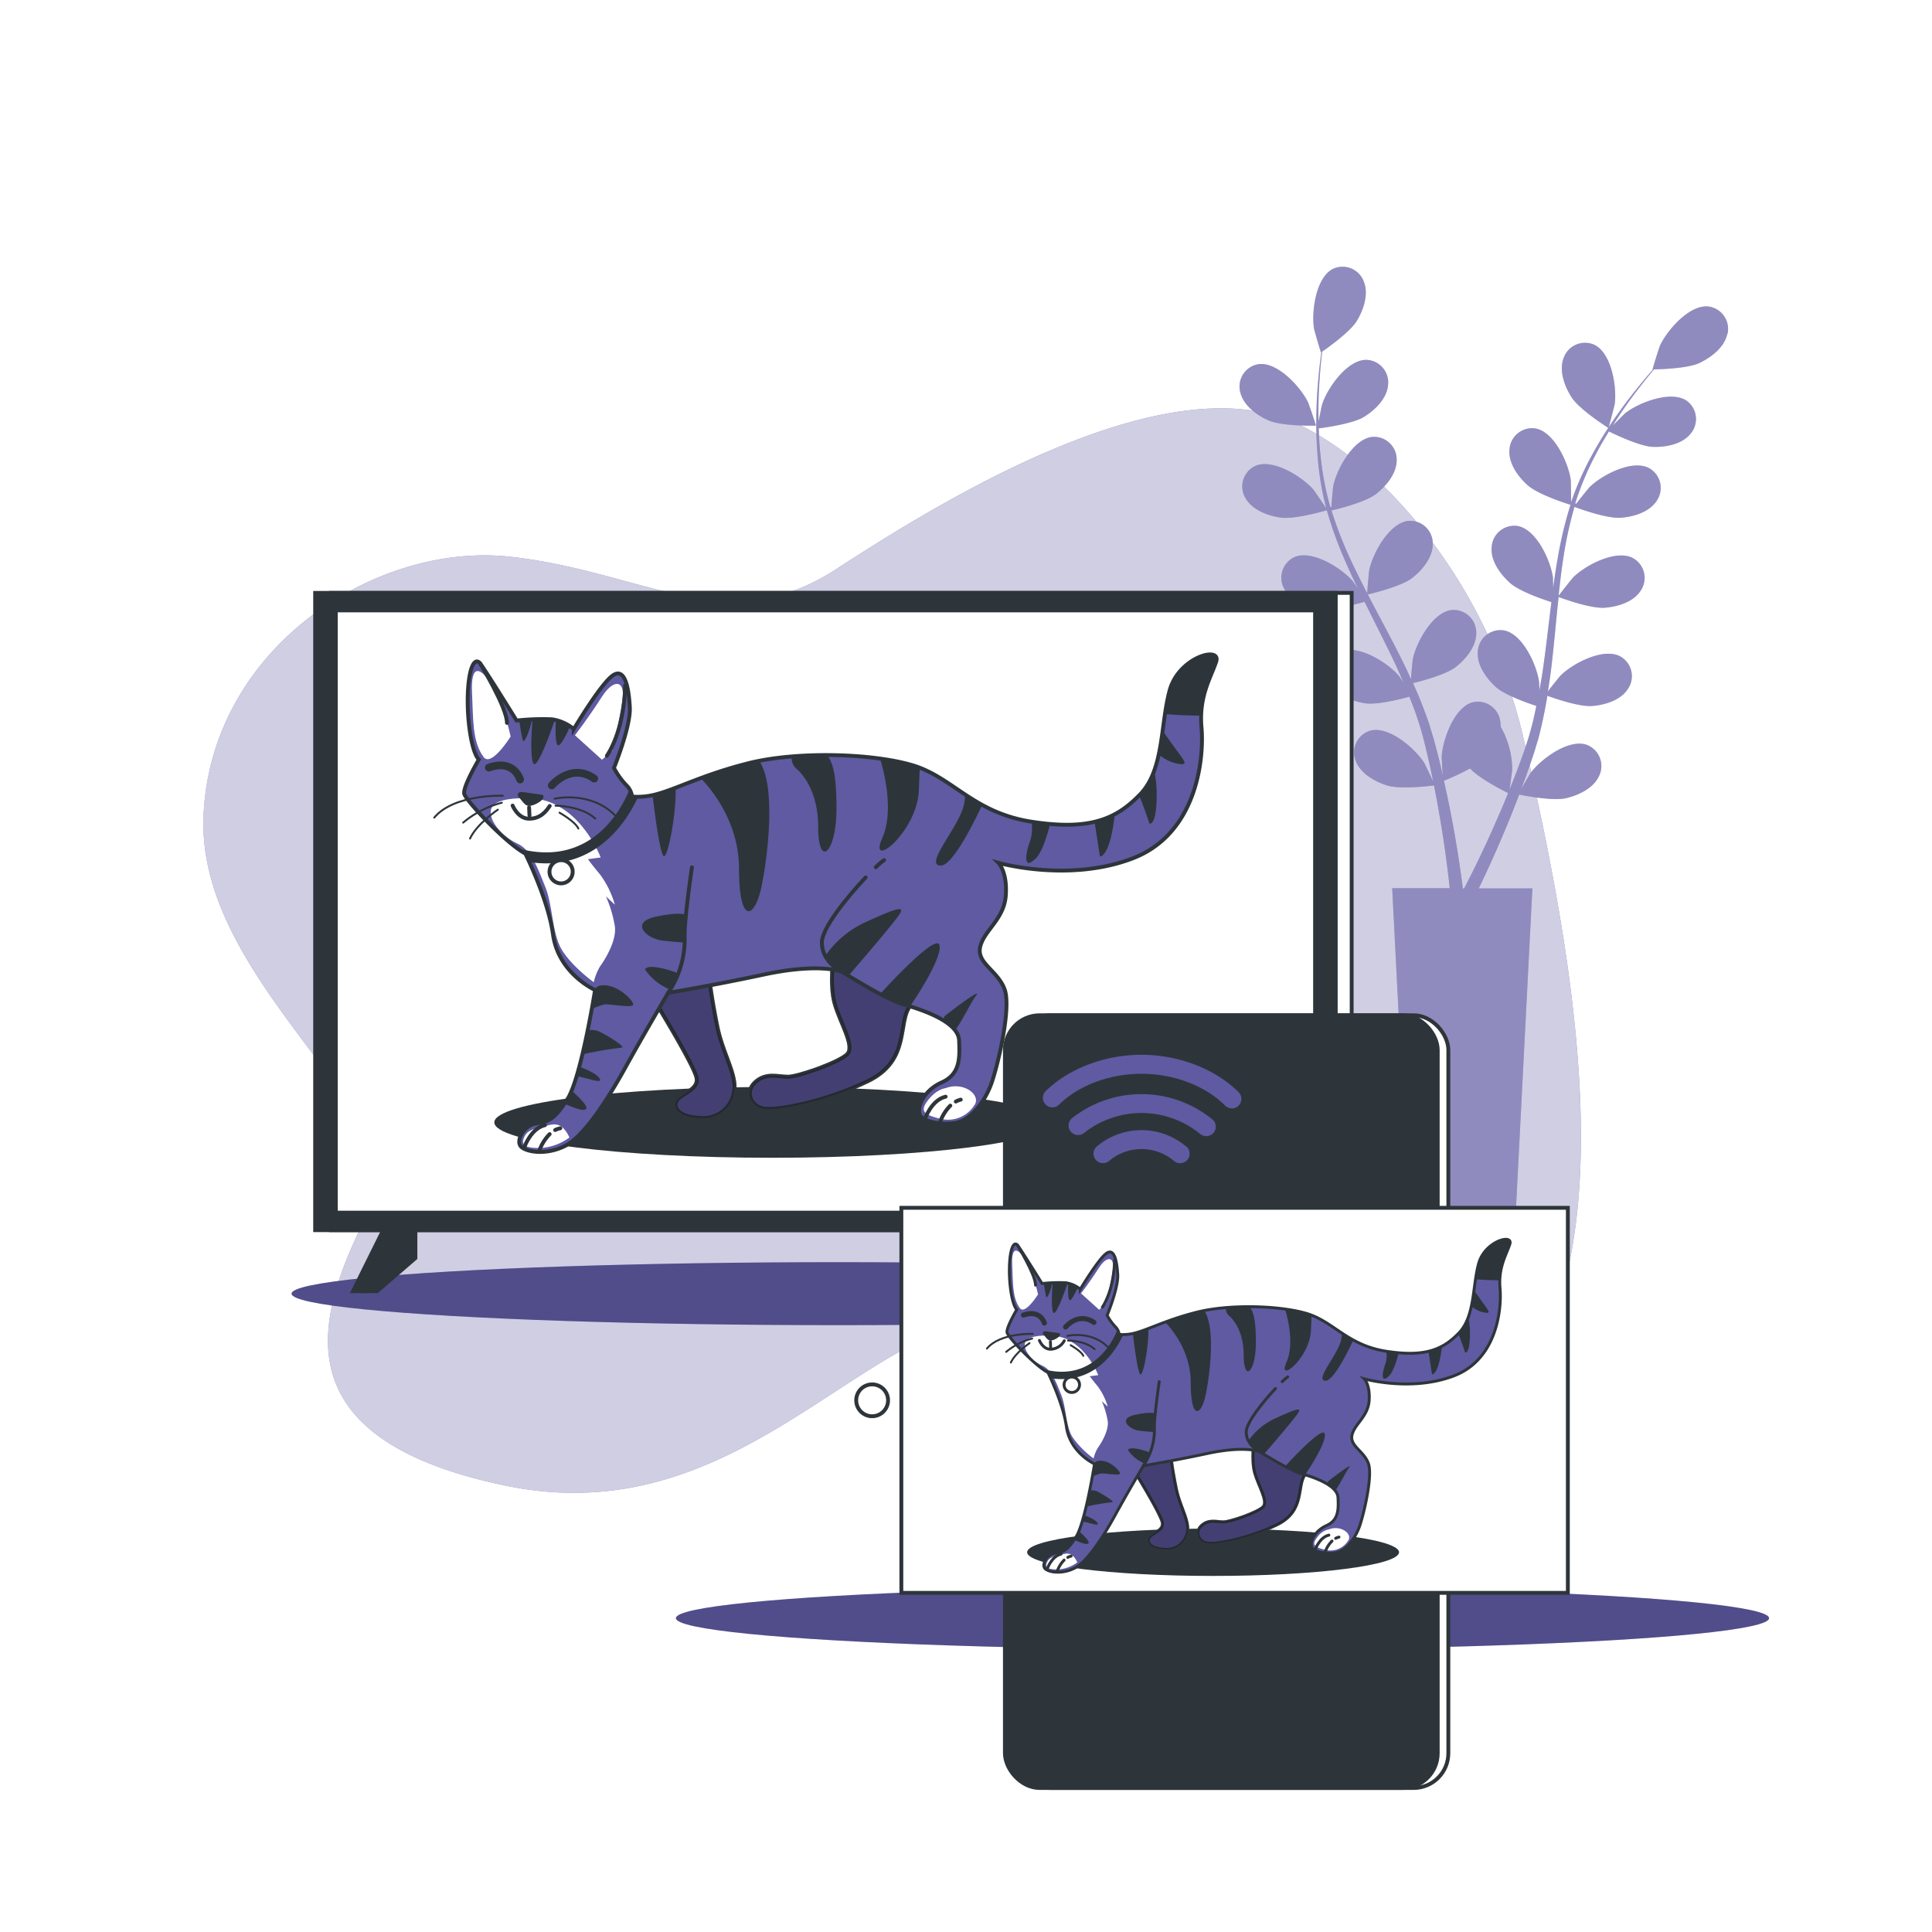 <svg class="animated" id="freepik_stories-sync" xmlns="http://www.w3.org/2000/svg" viewBox="0 0 500 500" version="1.1" xmlns:xlink="http://www.w3.org/1999/xlink" xmlns:svgjs="http://svgjs.com/svgjs"><style>svg#freepik_stories-sync:not(.animated) .animable {opacity: 0;}svg#freepik_stories-sync.animated #freepik--background-simple--inject-96 {animation: 1s 1 forwards cubic-bezier(.36,-0.01,.5,1.38) zoomOut,3s Infinite  linear floating;animation-delay: 0s,1.5s;}svg#freepik_stories-sync.animated #freepik--shadow-1--inject-96 {animation: 1s 1 forwards cubic-bezier(.36,-0.01,.5,1.38) lightSpeedRight;animation-delay: 0s;}svg#freepik_stories-sync.animated #freepik--shadow-2--inject-96 {animation: 1s 1 forwards cubic-bezier(.36,-0.01,.5,1.38) zoomIn;animation-delay: 0s;}svg#freepik_stories-sync.animated #freepik--Plant--inject-96 {animation: 1s 1 forwards cubic-bezier(.36,-0.01,.5,1.38) fadeIn;animation-delay: 0s;}svg#freepik_stories-sync.animated #freepik--device-1--inject-96 {animation: 1s 1 forwards cubic-bezier(.36,-0.01,.5,1.38) lightSpeedLeft,3s Infinite  linear floating;animation-delay: 0s,1s;}svg#freepik_stories-sync.animated #freepik--cat-1--inject-96 {animation: 1s 1 forwards cubic-bezier(.36,-0.01,.5,1.38) lightSpeedRight,3s Infinite  linear floating;animation-delay: 0s,1s;}svg#freepik_stories-sync.animated #freepik--device-2--inject-96 {animation: 1s 1 forwards cubic-bezier(.36,-0.01,.5,1.38) slideUp,6s Infinite  linear floating;animation-delay: 0s,1s;}svg#freepik_stories-sync.animated #freepik--cat-2--inject-96 {animation: 1s 1 forwards cubic-bezier(.36,-0.01,.5,1.38) slideLeft,6s Infinite  linear floating;animation-delay: 0s,1s;}            @keyframes zoomOut {                0% {                    opacity: 0;                    transform: scale(1.5);                }                100% {                    opacity: 1;                    transform: scale(1);                }            }                    @keyframes floating {                0% {                    opacity: 1;                    transform: translateY(0px);                }                50% {                    transform: translateY(-10px);                }                100% {                    opacity: 1;                    transform: translateY(0px);                }            }                    @keyframes lightSpeedRight {              from {                transform: translate3d(50%, 0, 0) skewX(-20deg);                opacity: 0;              }              60% {                transform: skewX(10deg);                opacity: 1;              }              80% {                transform: skewX(-2deg);              }              to {                opacity: 1;                transform: translate3d(0, 0, 0);              }            }                    @keyframes zoomIn {                0% {                    opacity: 0;                    transform: scale(0.5);                }                100% {                    opacity: 1;                    transform: scale(1);                }            }                    @keyframes fadeIn {                0% {                    opacity: 0;                }                100% {                    opacity: 1;                }            }                    @keyframes lightSpeedLeft {              from {                transform: translate3d(-50%, 0, 0) skewX(20deg);                opacity: 0;              }              60% {                transform: skewX(-10deg);                opacity: 1;              }              80% {                transform: skewX(2deg);              }              to {                opacity: 1;                transform: translate3d(0, 0, 0);              }            }                    @keyframes slideUp {                0% {                    opacity: 0;                    transform: translateY(30px);                }                100% {                    opacity: 1;                    transform: inherit;                }            }                    @keyframes slideLeft {                0% {                    opacity: 0;                    transform: translateX(-30px);                }                100% {                    opacity: 1;                    transform: translateX(0);                }            }        </style><g id="freepik--background-simple--inject-96" class="animable" style="transform-origin: 230.886px 246.01px;"><path d="M394.48,191.9a136.57,136.57,0,0,0-29.55-58.77c-7.77-9-17.23-17.47-28.21-23-33.82-17-92.13,18.86-120.46,37.25s-49.58.47-84.36-3.31S54.61,167.66,52.68,211s55.06,77.32,43.47,100.89-29,59.41,34.78,72.61,95.65-49,135.26-43.37,32.4,57.14,103.37,33C427,354.62,409.18,255.48,394.48,191.9Z" style="fill: rgb(95, 90, 162); transform-origin: 230.886px 246.01px;" id="elg0k2lx21ky" class="animable"></path><g id="el75lvgmnq12q"><path d="M394.48,191.9a136.57,136.57,0,0,0-29.55-58.77c-7.77-9-17.23-17.47-28.21-23-33.82-17-92.13,18.86-120.46,37.25s-49.58.47-84.36-3.31S54.61,167.66,52.68,211s55.06,77.32,43.47,100.89-29,59.41,34.78,72.61,95.65-49,135.26-43.37,32.4,57.14,103.37,33C427,354.62,409.18,255.48,394.48,191.9Z" style="fill: rgb(255, 255, 255); opacity: 0.7; transform-origin: 230.886px 246.01px;" class="animable"></path></g></g><g id="freepik--shadow-1--inject-96" class="animable" style="transform-origin: 216.91px 334.8px;"><ellipse cx="216.91" cy="334.8" rx="141.46" ry="8.15" style="fill: rgb(95, 90, 162); transform-origin: 216.91px 334.8px;" id="elqmm4tzvz4nh" class="animable"></ellipse><g id="elv4a5m2ey9f"><ellipse cx="216.91" cy="334.8" rx="141.46" ry="8.15" style="opacity: 0.15; transform-origin: 216.91px 334.8px;" class="animable"></ellipse></g></g><g id="freepik--shadow-2--inject-96" class="animable" style="transform-origin: 316.38px 418.78px;"><ellipse cx="316.38" cy="418.78" rx="141.46" ry="8.15" style="fill: rgb(95, 90, 162); transform-origin: 316.38px 418.78px;" id="elbdfeidk75o" class="animable"></ellipse><g id="el1ffuapgci2f"><ellipse cx="316.38" cy="418.78" rx="141.46" ry="8.15" style="opacity: 0.15; transform-origin: 316.38px 418.78px;" class="animable"></ellipse></g></g><g id="freepik--Plant--inject-96" class="animable" style="transform-origin: 384.007px 202.518px;"><path d="M321,101.59a5.85,5.85,0,0,1,4.7-7.34c4.9-.67,10.93,5.92,12.84,9.91.16.34,2.12,6,2,6s-8.7.19-12.25-1.36C325.34,107.51,321.85,105,321,101.59Zm126-15.12c-.72,3.42-4.14,6-7.12,7.44s-10.07,1.65-11.81,1.68c-.94,1.12-1.94,2.32-3,3.68-1.87,2.4-3.95,5.13-6,8.25-.56.83-1.12,1.74-1.68,2.62,1.25-1.28,3-3,3.18-3.17,3.46-2.75,11.76-6,15.88-3.3a5.85,5.85,0,0,1,1,8.65c-2.21,2.7-6.45,3.45-9.75,3.32s-9.9-3.27-11.31-4c-1.21,2-2.41,4-3.53,6.2a75.61,75.61,0,0,0-5.19,12.41,2,2,0,0,0,.25.13c1-1.32,3.19-4,3.4-4.25,3.13-3.12,11-7.3,15.42-5a5.86,5.86,0,0,1,2,8.49c-1.91,2.93-6,4.14-9.33,4.37-3.8.26-11.65-2.7-11.94-2.81a103.23,103.23,0,0,0-2.86,13.07c-.51,3.27-.89,6.6-1.25,9.94.69-.95,3.56-4.54,3.79-4.77,3.14-3.12,11-7.3,15.42-5a5.85,5.85,0,0,1,2,8.49c-1.91,2.93-6,4.14-9.33,4.37-3.71.26-11.24-2.54-11.87-2.78-.16,1.52-.33,3-.48,4.55-.48,5-.95,10-1.55,14.87-.22,1.7-.49,3.37-.75,5,1.07-1.39,3.07-3.88,3.26-4.07,3.14-3.12,11-7.3,15.42-5a5.85,5.85,0,0,1,2,8.49c-1.91,2.93-6,4.14-9.33,4.37s-9.69-2-11.48-2.64c-.46,2.78-1,5.52-1.62,8.2-.3,1.15-.53,2.34-.88,3.43s-.65,2.19-1,3.28c-.75,2.21-1.43,4.27-2.18,6.31-.37,1-.75,2-1.12,3,.87-1.57,2.3-4,2.45-4.24,2.63-3.56,9.79-8.89,14.48-7.31a5.86,5.86,0,0,1,3.24,8.09c-1.45,3.19-5.35,5-8.57,5.74-3.55.8-11.17-.75-12.1-.94-.92,2.44-1.85,4.81-2.75,7-2.86,7-5.5,12.68-7.4,16.65-.11.22-.21.42-.31.64h13.88l-4.79,93.46A13.35,13.35,0,0,1,378.43,336h0a13.35,13.35,0,0,1-13.34-12.67l-4.79-93.46h14.89c-.07-.65-.14-1.34-.23-2.1-.5-4.32-1.3-10.49-2.6-17.84-.36-2.12-.79-4.37-1.25-6.66-1,.12-8.66,1.09-12.13,0-3.16-1-6.91-3.07-8.11-6.35a5.86,5.86,0,0,1,3.82-7.84c4.8-1.22,11.54,4.63,13.9,8.37.15.24,1.61,3.27,2.32,4.84-.28-1.39-.56-2.77-.88-4.21-.44-2.08-1-4.26-1.49-6.37-.3-1.09-.61-2.19-.92-3.3s-.7-2.16-1.05-3.26c-.54-1.6-1.19-3.22-1.83-4.85-2.08.58-8.24,2.17-11.4,1.71s-7.29-2-9-5.05a5.85,5.85,0,0,1,2.6-8.32c4.55-1.94,12.11,2.82,15,6.17.09.1.63.87,1.26,1.79-.67-1.56-1.34-3.13-2.07-4.69-2.09-4.43-4.35-8.89-6.59-13.36-.47-.93-.92-1.86-1.39-2.8-1.75.5-8.4,2.28-11.72,1.8s-7.29-2-9-5.05a5.88,5.88,0,0,1,2.6-8.33c4.56-1.93,12.11,2.83,15,6.17.1.12.75,1,1.45,2.08-1.18-2.45-2.33-4.9-3.4-7.37a103.29,103.29,0,0,1-4.7-13c-.62.18-8.37,2.43-12.06,1.89-3.26-.48-7.29-2-9-5.05a5.87,5.87,0,0,1,2.6-8.33c4.55-1.93,12.11,2.83,15,6.17.2.24,2.5,3.59,3.27,4.81,0,0,0-.1,0-.16A75.38,75.38,0,0,1,341,118.05a103,103,0,0,1-.29-12.14c.09-3.75.4-7.19.7-10.22.18-1.64.37-3.14.56-4.54l-.09.06c-.07.05-1.73-5.73-1.8-6.1-.72-4.36.43-13.22,4.83-15.49a5.85,5.85,0,0,1,8.06,3.31c1.29,3.25-.12,7.32-1.84,10.14S343.61,90,342.17,91c-.17,1.45-.33,3-.48,4.73-.24,3-.47,6.46-.48,10.2,0,1,0,2.07.05,3.11.34-1.75.83-4.16.91-4.39,1.36-4.21,6.46-11.53,11.41-11.52a5.85,5.85,0,0,1,5.63,6.66c-.35,3.47-3.48,6.44-6.3,8.15s-10.06,2.73-11.62,2.92c.07,2.3.19,4.67.47,7.12a75.25,75.25,0,0,0,2.52,13.22l.28,0c.11-1.66.43-5.14.49-5.43.89-4.33,5.16-12.17,10.08-12.7a5.87,5.87,0,0,1,6.33,6c0,3.49-2.75,6.78-5.37,8.79-3,2.31-11.2,4.17-11.51,4.24a103.71,103.71,0,0,0,4.83,12.48c1.38,3,2.89,6,4.44,9,0-1.17.46-5.74.53-6.07.89-4.33,5.17-12.17,10.09-12.7a5.85,5.85,0,0,1,6.32,6c0,3.5-2.75,6.79-5.37,8.8-2.95,2.26-10.78,4.07-11.44,4.23.71,1.35,1.4,2.71,2.12,4.06,2.34,4.41,4.71,8.83,6.9,13.26.77,1.53,1.46,3.07,2.16,4.61.13-1.75.42-4.93.48-5.2.89-4.32,5.16-12.16,10.08-12.7a5.87,5.87,0,0,1,6.33,6c0,3.49-2.75,6.78-5.37,8.79s-9.19,3.69-11,4.13c1.15,2.57,2.24,5.15,3.18,7.74.39,1.12.85,2.24,1.16,3.34s.66,2.19,1,3.27c.6,2.26,1.16,4.36,1.66,6.47.26,1.07.48,2.08.72,3.13-.13-1.8-.3-4.64-.29-4.9.23-4.41,3.26-12.81,8-14.08a5.86,5.86,0,0,1,7.17,5,8,8,0,0,1,.08,1.29,22.8,22.8,0,0,1,3,11.07c0,.28-.46,3.62-.73,5.31.53-1.31,1.06-2.61,1.59-4,.77-2,1.53-4.09,2.27-6.14.35-1.07.7-2.15,1.05-3.25s.61-2.19.93-3.3c.42-1.64.78-3.35,1.14-5.05-2.06-.67-8.07-2.74-10.45-4.87s-5-5.68-4.7-9.17a5.85,5.85,0,0,1,6.75-5.5c4.87.89,8.54,9,9.11,13.41,0,.15.05,1.08.06,2.2.3-1.68.61-3.35.86-5.06.71-4.85,1.28-9.81,1.88-14.77.12-1,.26-2.07.39-3.11-1.74-.55-8.27-2.73-10.77-5s-5-5.69-4.7-9.17a5.86,5.86,0,0,1,6.76-5.51c4.86.9,8.54,9,9.11,13.42,0,.16,0,1.28.06,2.53.36-2.69.75-5.37,1.23-8a104.37,104.37,0,0,1,3.25-13.45c-.61-.19-8.32-2.59-11.1-5.07-2.46-2.2-5-5.68-4.7-9.17a5.87,5.87,0,0,1,6.76-5.51c4.87.9,8.54,9,9.11,13.42,0,.31.1,4.37.08,5.82a.94.94,0,0,1,0-.16,77.25,77.25,0,0,1,5.52-12.41,103.14,103.14,0,0,1,6.45-10.28c2.15-3.09,4.3-5.78,6.22-8.14,1.06-1.27,2-2.42,3-3.48h-.11c-.09,0,1.71-5.74,1.87-6.09,1.8-4,7.64-10.78,12.57-10.25A5.85,5.85,0,0,1,447.07,86.47ZM390.31,205.23c-.84-.4-7.33-3.62-9.87-6.36a62.72,62.72,0,0,1-6.76,3.18c.57,2.55,1.11,5,1.57,7.38,1.47,7.39,2.41,13.6,3,18,.13.93.24,1.76.33,2.52h.33L380,227.8c2-3.88,4.7-9.47,7.67-16.32C388.55,209.51,389.43,207.41,390.31,205.23Zm25.93-94.49c.08.05,1.58-5.77,1.64-6.15.61-4.38-.79-13.19-5.25-15.35a5.86,5.86,0,0,0-8,3.53c-1.19,3.29.32,7.31,2.12,10.09C408.88,106.11,416.24,110.74,416.24,110.74Z" style="fill: rgb(95, 90, 162); transform-origin: 384.007px 202.518px;" id="elsencqxbp85" class="animable"></path><g id="elvy97sexz09f"><path d="M321,101.59a5.85,5.85,0,0,1,4.7-7.34c4.9-.67,10.93,5.92,12.84,9.91.16.34,2.12,6,2,6s-8.7.19-12.25-1.36C325.34,107.51,321.85,105,321,101.59Zm126-15.12c-.72,3.42-4.14,6-7.12,7.44s-10.07,1.65-11.81,1.68c-.94,1.12-1.94,2.32-3,3.68-1.87,2.4-3.95,5.13-6,8.25-.56.83-1.12,1.74-1.68,2.62,1.25-1.28,3-3,3.18-3.17,3.46-2.75,11.76-6,15.88-3.3a5.85,5.85,0,0,1,1,8.65c-2.21,2.7-6.45,3.45-9.75,3.32s-9.9-3.27-11.31-4c-1.21,2-2.41,4-3.53,6.2a75.61,75.61,0,0,0-5.19,12.41,2,2,0,0,0,.25.13c1-1.32,3.19-4,3.4-4.25,3.13-3.12,11-7.3,15.42-5a5.86,5.86,0,0,1,2,8.49c-1.91,2.93-6,4.14-9.33,4.37-3.8.26-11.65-2.7-11.94-2.81a103.23,103.23,0,0,0-2.86,13.07c-.51,3.27-.89,6.6-1.25,9.94.69-.95,3.56-4.54,3.79-4.77,3.14-3.12,11-7.3,15.42-5a5.85,5.85,0,0,1,2,8.49c-1.91,2.93-6,4.14-9.33,4.37-3.71.26-11.24-2.54-11.87-2.78-.16,1.52-.33,3-.48,4.55-.48,5-.95,10-1.55,14.87-.22,1.7-.49,3.37-.75,5,1.07-1.39,3.07-3.88,3.26-4.07,3.14-3.12,11-7.3,15.42-5a5.85,5.85,0,0,1,2,8.49c-1.91,2.93-6,4.14-9.33,4.37s-9.69-2-11.48-2.64c-.46,2.78-1,5.52-1.62,8.2-.3,1.15-.53,2.34-.88,3.43s-.65,2.19-1,3.28c-.75,2.21-1.43,4.27-2.18,6.31-.37,1-.75,2-1.12,3,.87-1.57,2.3-4,2.45-4.24,2.63-3.56,9.79-8.89,14.48-7.31a5.86,5.86,0,0,1,3.24,8.09c-1.45,3.19-5.35,5-8.57,5.74-3.55.8-11.17-.75-12.1-.94-.92,2.44-1.85,4.81-2.75,7-2.86,7-5.5,12.68-7.4,16.65-.11.22-.21.42-.31.64h13.88l-4.79,93.46A13.35,13.35,0,0,1,378.43,336h0a13.35,13.35,0,0,1-13.34-12.67l-4.79-93.46h14.89c-.07-.65-.14-1.34-.23-2.1-.5-4.32-1.3-10.49-2.6-17.84-.36-2.12-.79-4.37-1.25-6.66-1,.12-8.66,1.09-12.13,0-3.16-1-6.91-3.07-8.11-6.35a5.86,5.86,0,0,1,3.82-7.84c4.8-1.22,11.54,4.63,13.9,8.37.15.24,1.61,3.27,2.32,4.84-.28-1.39-.56-2.77-.88-4.21-.44-2.08-1-4.26-1.49-6.37-.3-1.09-.61-2.19-.92-3.3s-.7-2.16-1.05-3.26c-.54-1.6-1.19-3.22-1.83-4.85-2.08.58-8.24,2.17-11.4,1.71s-7.29-2-9-5.05a5.85,5.85,0,0,1,2.6-8.32c4.55-1.94,12.11,2.82,15,6.17.09.1.63.87,1.26,1.79-.67-1.56-1.34-3.13-2.07-4.69-2.09-4.43-4.35-8.89-6.59-13.36-.47-.93-.92-1.86-1.39-2.8-1.75.5-8.4,2.28-11.72,1.8s-7.29-2-9-5.05a5.88,5.88,0,0,1,2.6-8.33c4.56-1.93,12.11,2.83,15,6.17.1.12.75,1,1.45,2.08-1.18-2.45-2.33-4.9-3.4-7.37a103.29,103.29,0,0,1-4.7-13c-.62.18-8.37,2.43-12.06,1.89-3.26-.48-7.29-2-9-5.05a5.87,5.87,0,0,1,2.6-8.33c4.55-1.93,12.11,2.83,15,6.17.2.24,2.5,3.59,3.27,4.81,0,0,0-.1,0-.16A75.38,75.38,0,0,1,341,118.05a103,103,0,0,1-.29-12.14c.09-3.75.4-7.19.7-10.22.18-1.64.37-3.14.56-4.54l-.09.06c-.07.05-1.73-5.73-1.8-6.1-.72-4.36.43-13.22,4.83-15.49a5.85,5.85,0,0,1,8.06,3.31c1.29,3.25-.12,7.32-1.84,10.14S343.61,90,342.17,91c-.17,1.45-.33,3-.48,4.73-.24,3-.47,6.46-.48,10.2,0,1,0,2.07.05,3.11.34-1.75.83-4.16.91-4.39,1.36-4.21,6.46-11.53,11.41-11.52a5.85,5.85,0,0,1,5.63,6.66c-.35,3.47-3.48,6.44-6.3,8.15s-10.06,2.73-11.62,2.92c.07,2.3.19,4.67.47,7.12a75.25,75.25,0,0,0,2.52,13.22l.28,0c.11-1.66.43-5.14.49-5.43.89-4.33,5.16-12.17,10.08-12.7a5.87,5.87,0,0,1,6.33,6c0,3.49-2.75,6.78-5.37,8.79-3,2.31-11.2,4.17-11.51,4.24a103.71,103.71,0,0,0,4.83,12.48c1.38,3,2.89,6,4.44,9,0-1.17.46-5.74.53-6.07.89-4.33,5.17-12.17,10.09-12.7a5.85,5.85,0,0,1,6.32,6c0,3.5-2.75,6.79-5.37,8.8-2.95,2.26-10.78,4.07-11.44,4.23.71,1.35,1.4,2.71,2.12,4.06,2.34,4.41,4.71,8.83,6.9,13.26.77,1.53,1.46,3.07,2.16,4.61.13-1.75.42-4.93.48-5.2.89-4.32,5.16-12.16,10.08-12.7a5.87,5.87,0,0,1,6.33,6c0,3.49-2.75,6.78-5.37,8.79s-9.19,3.69-11,4.13c1.15,2.57,2.24,5.15,3.18,7.74.39,1.12.85,2.24,1.16,3.34s.66,2.19,1,3.27c.6,2.26,1.16,4.36,1.66,6.47.26,1.07.48,2.08.72,3.13-.13-1.8-.3-4.64-.29-4.9.23-4.41,3.26-12.81,8-14.08a5.86,5.86,0,0,1,7.17,5,8,8,0,0,1,.08,1.29,22.8,22.8,0,0,1,3,11.07c0,.28-.46,3.62-.73,5.31.53-1.31,1.06-2.61,1.59-4,.77-2,1.53-4.09,2.27-6.14.35-1.07.7-2.15,1.05-3.25s.61-2.19.93-3.3c.42-1.64.78-3.35,1.14-5.05-2.06-.67-8.07-2.74-10.45-4.87s-5-5.68-4.7-9.17a5.85,5.85,0,0,1,6.75-5.5c4.87.89,8.54,9,9.11,13.41,0,.15.05,1.08.06,2.2.3-1.68.61-3.35.86-5.06.71-4.85,1.28-9.81,1.88-14.77.12-1,.26-2.07.39-3.11-1.74-.55-8.27-2.73-10.77-5s-5-5.69-4.7-9.17a5.86,5.86,0,0,1,6.76-5.51c4.86.9,8.54,9,9.11,13.42,0,.16,0,1.28.06,2.53.36-2.69.75-5.37,1.23-8a104.37,104.37,0,0,1,3.25-13.45c-.61-.19-8.32-2.59-11.1-5.07-2.46-2.2-5-5.68-4.7-9.17a5.87,5.87,0,0,1,6.76-5.51c4.87.9,8.54,9,9.11,13.42,0,.31.1,4.37.08,5.82a.94.94,0,0,1,0-.16,77.25,77.25,0,0,1,5.52-12.41,103.14,103.14,0,0,1,6.45-10.28c2.15-3.09,4.3-5.78,6.22-8.14,1.06-1.27,2-2.42,3-3.48h-.11c-.09,0,1.71-5.74,1.87-6.09,1.8-4,7.64-10.78,12.57-10.25A5.85,5.85,0,0,1,447.07,86.47ZM390.31,205.23c-.84-.4-7.33-3.62-9.87-6.36a62.72,62.72,0,0,1-6.76,3.18c.57,2.55,1.11,5,1.57,7.38,1.47,7.39,2.41,13.6,3,18,.13.93.24,1.76.33,2.52h.33L380,227.8c2-3.88,4.7-9.47,7.67-16.32C388.55,209.51,389.43,207.41,390.31,205.23Zm25.93-94.49c.08.05,1.58-5.77,1.64-6.15.61-4.38-.79-13.19-5.25-15.35a5.86,5.86,0,0,0-8,3.53c-1.19,3.29.32,7.31,2.12,10.09C408.88,106.11,416.24,110.74,416.24,110.74Z" style="fill: rgb(255, 255, 255); opacity: 0.3; transform-origin: 384.007px 202.518px;" class="animable"></path></g></g><g id="freepik--device-1--inject-96" class="animable" style="transform-origin: 215.685px 243.795px;"><polygon points="107.51 312.54 104.88 312.54 94.18 334.15 97.61 334.15 107.51 325.59 107.51 312.54" style="fill: rgb(46, 53, 58); stroke: rgb(46, 53, 58); stroke-miterlimit: 10; transform-origin: 100.845px 323.345px;" id="eldtjd4gzkod7" class="animable"></polygon><polygon points="94.78 334.15 91.35 334.15 102.06 312.54 105.49 312.54 94.78 334.15" style="fill: rgb(46, 53, 58); stroke: rgb(46, 53, 58); stroke-miterlimit: 10; transform-origin: 98.42px 323.345px;" id="el0m4sgfq903j" class="animable"></polygon><polygon points="320.19 312.54 322.82 312.54 333.52 334.15 330.09 334.15 320.19 325.59 320.19 312.54" style="fill: rgb(46, 53, 58); stroke: rgb(46, 53, 58); stroke-miterlimit: 10; transform-origin: 326.855px 323.345px;" id="elli08sbtb7ph" class="animable"></polygon><polygon points="332.92 334.15 336.35 334.15 325.64 312.54 322.21 312.54 332.92 334.15" style="fill: rgb(46, 53, 58); stroke: rgb(46, 53, 58); stroke-miterlimit: 10; transform-origin: 329.28px 323.345px;" id="elgel0gcpjvjt" class="animable"></polygon><rect x="85.68" y="153.44" width="264.13" height="164.93" style="fill: rgb(255, 255, 255); stroke: rgb(46, 53, 58); stroke-miterlimit: 10; transform-origin: 217.745px 235.905px;" id="elf9rlid2tuao" class="animable"></rect><rect x="81.56" y="153.44" width="264.13" height="164.93" style="fill: rgb(46, 53, 58); stroke: rgb(46, 53, 58); stroke-miterlimit: 10; transform-origin: 213.625px 235.905px;" id="elotjgug1kvzi" class="animable"></rect><rect x="86.91" y="157.97" width="253.43" height="155.86" style="fill: rgb(255, 255, 255); stroke: rgb(46, 53, 58); stroke-miterlimit: 10; transform-origin: 213.625px 235.9px;" id="el281rkptifej" class="animable"></rect></g><g id="freepik--cat-1--inject-96" class="animable" style="transform-origin: 213.622px 234.486px;"><ellipse cx="199.91" cy="290.47" rx="71.98" ry="9.16" style="fill: rgb(46, 53, 58); transform-origin: 199.91px 290.47px;" id="elzmin575pczs" class="animable"></ellipse><path d="M168.42,257.4s11.13,18,11.84,21.54-5.45,4.27-5.45,6.87,3.79,3.55,7.34,3.55a8,8,0,0,0,7.81-6.63c.95-4.26-2.84-9.94-4.26-16.81s-2.13-12.55-2.13-12.55S171.26,251.48,168.42,257.4Z" style="fill: rgb(95, 90, 162); stroke: rgb(46, 53, 58); stroke-miterlimit: 10; transform-origin: 179.265px 271.221px;" id="el2iyscg29w8z" class="animable"></path><g id="el2m6z31824rx"><path d="M168.42,257.4s11.13,18,11.84,21.54-5.45,4.27-5.45,6.87,3.79,3.55,7.34,3.55a8,8,0,0,0,7.81-6.63c.95-4.26-2.84-9.94-4.26-16.81s-2.13-12.55-2.13-12.55S171.26,251.48,168.42,257.4Z" style="stroke: rgb(46, 53, 58); stroke-miterlimit: 10; opacity: 0.3; transform-origin: 179.265px 271.221px;" class="animable"></path></g><path d="M215.77,246.74s-1.18,8,.24,13,5.21,10.89,3.31,13-12.78,5.92-15.39,5.92-5.68-1.19-8.52,1.42-.95,6.39,2.37,6.86,15.39-1.65,26.75-7.1,7.58-15.39,11.13-19.65,4.26-4.5,4.26-4.5S223.35,244.14,215.77,246.74Z" style="fill: rgb(95, 90, 162); stroke: rgb(46, 53, 58); stroke-miterlimit: 10; transform-origin: 216.972px 266.681px;" id="elnyajrqggqjm" class="animable"></path><g id="el56ifya5y9uu"><path d="M215.77,246.74s-1.18,8,.24,13,5.21,10.89,3.31,13-12.78,5.92-15.39,5.92-5.68-1.19-8.52,1.42-.95,6.39,2.37,6.86,15.39-1.65,26.75-7.1,7.58-15.39,11.13-19.65,4.26-4.5,4.26-4.5S223.35,244.14,215.77,246.74Z" style="stroke: rgb(46, 53, 58); stroke-miterlimit: 10; opacity: 0.3; transform-origin: 216.972px 266.681px;" class="animable"></path></g><path d="M302.67,178.79c-2.37,8.76-1.42,20.36-7.58,26.76s-13,9.47-28.17,7.1-20.37-11.6-31-14.68-29.83-3.55-42.15-.47-19.41,7.1-24.86,8.28a18,18,0,0,1-5.33.37,5,5,0,0,0-1.54-3,19.42,19.42,0,0,1-3.15-4.41S163.28,188,163,183s-1.26-10.4-4.42-8.19-10.08,13.87-10.08,13.87a11.49,11.49,0,0,0-5.67-2.53,62,62,0,0,0-9.14.32s-8.2-13.24-9.46-14.81-2.84.63-3.15,7.56.94,15.44,2.84,17.34c0,0-4.1,6.93-3.79,8.82.28,1.69,10.9,12.95,15.84,15.54,2.14,4.49,6.12,13.55,7.14,20.89C144.51,252,154,256.21,154,256.21s-3.56,22.5-7.11,28.18-5.21,5.92-8.28,6.39-5.45,4.74-3.56,6.16,6.87,1.89,11.37-.47,10.42-11.13,15.39-20.13,11.13-19.41,11.13-19.41,10.42-1.66,24.86-4.74,20.12-.71,20.12-.71S229,258.58,234,260s14,4.5,14.21,9.24.24,8.76-4.5,10.89-6.39,6.39-5.68,8.29,5.68,2.84,9.47,2.13,7.34-5.45,9-9.95,5.21-19.41,3.55-24.39-7.34-6.86-6.39-11.12,6.15-7.11,6.63-13.26-1.9-8.53-1.9-8.53,18.23,5.21,34.81-1.18,18.46-25.81,17.75-33.86,2.37-12.78,3.79-17S305,170,302.67,178.79Z" style="fill: rgb(95, 90, 162); stroke: rgb(46, 53, 58); stroke-miterlimit: 10; transform-origin: 217.489px 233.743px;" id="elcswevlv468c" class="animable"></path><path d="M158.46,194.28l.34-1.48c.61-2.62,1.83-8.14,2.32-11.84.67-5-2.33-5.33-5.33-.67-3.69,5.75-7,10-7,10l7,6.33Z" style="fill: rgb(255, 255, 255); transform-origin: 155.002px 186.806px;" id="el75vd74q1bkd" class="animable"></path><path d="M135.81,206.6s-7.66-.33-8.66,2.67,3,7.32,6.66,9,5.33,6.32,7.33,11.32,1.67,12,4.33,16.32,8.19,8.29,8.19,8.29a14.62,14.62,0,0,1,1.66-4.15c1-1.33,4.31-6.46,3.81-10.28a31.43,31.43,0,0,0-2.32-7.79l2.32,2.16a24.37,24.37,0,0,0-3.81-7.79c-2.49-3-3.15-4-3.15-4l3.29-.44S149.47,205.94,135.81,206.6Z" style="fill: rgb(255, 255, 255); transform-origin: 143.088px 230.39px;" id="el1wuzqfqeocj" class="animable"></path><path d="M132.15,190.62s-1.67-8-4.66-13-5.72-6.1-5.33,1.66c.33,6.66,0,12.66,3,16.65C127.16,198.62,132.15,190.62,132.15,190.62Z" style="fill: rgb(255, 255, 255); transform-origin: 127.136px 185.073px;" id="el965ohzo0smo" class="animable"></path><path d="M157.05,195.6s4.5-6.15,4.74-18.23" style="fill: none; stroke: rgb(46, 53, 58); stroke-linecap: round; stroke-linejoin: round; transform-origin: 159.42px 186.485px;" id="el0e9jb9ao0c8p" class="animable"></path><path d="M124.2,171.62s7,11.43,7,15.46" style="fill: none; stroke: rgb(46, 53, 58); stroke-linecap: round; stroke-linejoin: round; transform-origin: 127.7px 179.35px;" id="elj2vf6amb4w" class="animable"></path><path d="M140.13,205.67l-4.75-.68c-1.36-.19-1.75.68-1.07,1.36s1.46,2.23,2.62,2.23,3.49-1.26,3.69-2.13S140.13,205.67,140.13,205.67Z" style="fill: rgb(46, 53, 58); transform-origin: 137.319px 206.772px;" id="el7zewvb93y42" class="animable"></path><line x1="136.93" y1="208.97" x2="137.03" y2="211.1" style="fill: none; stroke: rgb(46, 53, 58); stroke-linecap: round; stroke-linejoin: round; transform-origin: 136.98px 210.035px;" id="elmy6wafn32uh" class="animable"></line><path d="M132.66,208.48s1.36,3.4,4.27,3.4,4.37-1.84,5.34-3.3" style="fill: none; stroke: rgb(46, 53, 58); stroke-linecap: round; stroke-linejoin: round; transform-origin: 137.465px 210.18px;" id="elemgty6iq35p" class="animable"></path><path d="M134.6,201.74s-1.54-5.4-8.09-3.08" style="fill: none; stroke: rgb(46, 53, 58); stroke-linecap: round; stroke-linejoin: round; stroke-width: 2px; transform-origin: 130.555px 199.91px;" id="elassc09h68b6" class="animable"></path><path d="M142.79,203.28s5-6,11-1.78" style="fill: none; stroke: rgb(46, 53, 58); stroke-linecap: round; stroke-linejoin: round; stroke-width: 2px; transform-origin: 148.29px 201.638px;" id="eley7okmh46l" class="animable"></path><path d="M130.13,205.94s-12.61-.51-17.75,5.66" style="fill: none; stroke: rgb(46, 53, 58); stroke-linecap: round; stroke-linejoin: round; stroke-width: 0.5px; transform-origin: 121.255px 208.765px;" id="el0umdziawqgfg" class="animable"></path><path d="M129.87,207.74a25.67,25.67,0,0,0-10,5.15" style="fill: none; stroke: rgb(46, 53, 58); stroke-linecap: round; stroke-linejoin: round; stroke-width: 0.5px; transform-origin: 124.87px 210.315px;" id="elvm9gc9dy9w" class="animable"></path><path d="M128.84,209.54s-5.4,3.61-7.2,7.47" style="fill: none; stroke: rgb(46, 53, 58); stroke-linecap: round; stroke-linejoin: round; stroke-width: 0.5px; transform-origin: 125.24px 213.275px;" id="el6v0oubgc23i" class="animable"></path><path d="M143.51,206.71s9.78-2.31,16.21,4.89" style="fill: none; stroke: rgb(46, 53, 58); stroke-linecap: round; stroke-linejoin: round; stroke-width: 0.5px; transform-origin: 151.615px 208.979px;" id="ell4lm8uzno8r" class="animable"></path><path d="M143.77,208.51s6.69,0,10.29,3.35" style="fill: none; stroke: rgb(46, 53, 58); stroke-linecap: round; stroke-linejoin: round; stroke-width: 0.5px; transform-origin: 148.915px 210.185px;" id="el1958iy9fqyz" class="animable"></path><path d="M144.8,210.32s4.11,2.31,4.88,4.11" style="fill: none; stroke: rgb(46, 53, 58); stroke-linecap: round; stroke-linejoin: round; stroke-width: 0.5px; transform-origin: 147.24px 212.375px;" id="elwgjoe3eccuq" class="animable"></path><path d="M147.36,294.38a13.89,13.89,0,0,1-7.65,2.73c-4.19,0-4.92-.91-4-2.91S139,292,141,291.46,145.36,290,147.36,294.38Z" style="fill: rgb(255, 255, 255); transform-origin: 141.359px 294.051px;" id="el0wpp003w47j" class="animable"></path><path d="M244.7,281.62s-2.18.18-4.37,2.92-1.7,3.83,2.73,4.92a8.09,8.09,0,0,0,9.12-3.46C254,283.44,249.44,279.8,244.7,281.62Z" style="fill: rgb(255, 255, 255); transform-origin: 245.826px 285.457px;" id="eli672j7p0nl" class="animable"></path><path d="M163.56,206.15a4.48,4.48,0,0,0-.65-1.87c-1.5,3.85-9.32,20.76-29.14,15.2a16.79,16.79,0,0,0,2.17,1.4c.31.65.66,1.39,1,2.2a27.92,27.92,0,0,0,4.35.36c14.74,0,21.74-12.53,23.85-17.24C164.59,206.2,164.05,206.19,163.56,206.15Z" style="fill: rgb(46, 53, 58); transform-origin: 149.455px 213.86px;" id="elfcux50823jm" class="animable"></path><path d="M148.21,225.62a3,3,0,1,1-3-3A2.95,2.95,0,0,1,148.21,225.62Z" style="fill: rgb(255, 255, 255); stroke: rgb(46, 53, 58); stroke-miterlimit: 10; transform-origin: 145.21px 225.62px;" id="el34xbdssk4i4" class="animable"></path><path d="M181.32,201.38c2.36,2.39,9.94,11.05,9.94,23.46,0,14.69,4.13,13.11,5.9,4.2s3.54-25.71-.59-32l-.1-.14c-.93.18-1.85.38-2.72.6A114.77,114.77,0,0,0,181.32,201.38Z" style="fill: rgb(46, 53, 58); transform-origin: 190.209px 216.359px;" id="elcsmvjsyfws" class="animable"></path><path d="M204.9,195.77a3.71,3.71,0,0,0,1.17,3.15s5.68,4.26,5.68,15.15,4.73,6.63,4.73-4.74c0-7.61-.64-11.82-2.49-13.91C210.93,195.41,207.87,195.53,204.9,195.77Z" style="fill: rgb(46, 53, 58); transform-origin: 210.678px 207.9px;" id="elpn2na1b64n" class="animable"></path><path d="M227.76,196.33c1.05,3.45,3.66,13.6.56,20.58-3.79,8.52,9-1.42,9.47-12.31.1-2.23.18-4.18.24-5.91-.69-.26-1.4-.51-2.13-.72A59.56,59.56,0,0,0,227.76,196.33Z" style="fill: rgb(46, 53, 58); transform-origin: 232.824px 208.225px;" id="elvd5tkg7s7ge" class="animable"></path><path d="M249.73,205.58a10.81,10.81,0,0,1-.57,3.75c-1.9,5.69-9.95,14.68-5.69,14.68,2.83,0,7.75-9.39,10.73-15.7C252.62,207.44,251.15,206.52,249.73,205.58Z" style="fill: rgb(46, 53, 58); transform-origin: 248.222px 214.795px;" id="elgmnmaot6bs8" class="animable"></path><path d="M294.8,205.84c1.48,3.53,2.66,7.28,2.66,7.28s1.89.95,1.89-7.57a30.31,30.31,0,0,0-.64-6.14,16.8,16.8,0,0,1-3.62,6.14C295,205.65,294.89,205.74,294.8,205.84Z" style="fill: rgb(46, 53, 58); transform-origin: 297.075px 206.281px;" id="el7khgmdfh1ir" class="animable"></path><path d="M266.94,212.65a10.67,10.67,0,0,1-.26,4.73c-1.42,3.79-1.9,8.05,1.42,4.74,1.45-1.45,2.72-5.16,3.68-8.88C270.26,213.11,268.66,212.92,266.94,212.65Z" style="fill: rgb(46, 53, 58); transform-origin: 268.687px 217.979px;" id="elscl6qbh2xi" class="animable"></path><path d="M302.67,178.79a51.63,51.63,0,0,0-1.17,6c2.3.21,5.32.4,8.74.4l.63,0c.19-6.22,2.65-10.26,3.87-13.94C316.16,167,305,170,302.67,178.79Z" style="fill: rgb(46, 53, 58); transform-origin: 308.182px 177.266px;" id="elwlyt8qbt2l" class="animable"></path><path d="M303.14,192.29c-.79-1.13-1.55-2.18-2.25-3.12-.29,2.06-.6,4.11-1,6.09a11.09,11.09,0,0,0,4.22,2.24C308.35,198.44,306.46,197,303.14,192.29Z" style="fill: rgb(46, 53, 58); transform-origin: 303.224px 193.471px;" id="elislwr2xziln" class="animable"></path><path d="M283.27,212.66c.6,3.93,1.4,9,1.4,9s2.59.36,3.84-11A21.17,21.17,0,0,1,283.27,212.66Z" style="fill: rgb(46, 53, 58); transform-origin: 285.89px 216.161px;" id="el6xjr1c7qxy2" class="animable"></path><path d="M177.65,236.8s-1.42-1-8.05.47-2.37,5.69,1.9,6.16,5.7.48,5.7.48Z" style="fill: rgb(46, 53, 58); transform-origin: 171.906px 240.189px;" id="elmu8wippx33" class="animable"></path><path d="M175.05,251.7s-7.13-2.65-8.13-.83a14.19,14.19,0,0,0,6.3,5.14A9.45,9.45,0,0,0,175.05,251.7Z" style="fill: rgb(46, 53, 58); transform-origin: 170.985px 253.121px;" id="elx2a25qbmi0o" class="animable"></path><path d="M155.15,279.05c-.75-1.13-3.24-2.27-5.24-3-.22.85-.45,1.67-.69,2.45C151.83,278.88,156.31,280.78,155.15,279.05Z" style="fill: rgb(46, 53, 58); transform-origin: 152.279px 277.908px;" id="el58rbecnwa3m" class="animable"></path><path d="M151.67,287c.61-.61-1.55-2.8-3.75-4.76a14.75,14.75,0,0,1-1,2.14c-.28.46-.56.87-.82,1.26C148.34,286.59,150.93,287.75,151.67,287Z" style="fill: rgb(46, 53, 58); transform-origin: 148.937px 284.74px;" id="eln9vjmqrjx6" class="animable"></path><path d="M155.15,267a4.53,4.53,0,0,0-3.08-.3c-.41,2-.86,4.11-1.35,6.17a99,99,0,0,1,10.07-1.73C162.28,271.09,157.14,267.94,155.15,267Z" style="fill: rgb(46, 53, 58); transform-origin: 155.889px 269.714px;" id="el3nsskr2sx9m" class="animable"></path><path d="M163.77,260.15c.67-.66-2.81-4.31-6.13-5s-3.66,1-3.66,1-.33,2.05-.87,5.05a14.55,14.55,0,0,1,3.37-1.27C158,259.82,163.11,260.82,163.77,260.15Z" style="fill: rgb(46, 53, 58); transform-origin: 158.482px 258.092px;" id="elk3o892p30ri" class="animable"></path><path d="M174.83,203.86a42.34,42.34,0,0,1-5.94,1.92s1.49,13.35,2.71,15.59C172.72,223.41,175.19,209.66,174.83,203.86Z" style="fill: rgb(46, 53, 58); transform-origin: 171.878px 212.717px;" id="elpn0dtg38a7" class="animable"></path><path d="M137.85,186.11c-.46,4.37-.65,12.43.65,11.61s4-8.12,5.09-11.48c-.26-.05-.52-.1-.79-.13A37.06,37.06,0,0,0,137.85,186.11Z" style="fill: rgb(46, 53, 58); transform-origin: 140.547px 191.903px;" id="elos4yyxih3g9" class="animable"></path><path d="M144.55,192.89c.68-.11,2-2.67,3-4.93a11.79,11.79,0,0,0-3.7-1.66C143.76,188.48,143.62,193.05,144.55,192.89Z" style="fill: rgb(46, 53, 58); transform-origin: 145.667px 189.597px;" id="elaq8znejkrzp" class="animable"></path><path d="M135.28,191.47c.3,1.37,1.84-2.28,2.43-5.35-1.38.07-2.62.18-3.36.24C134.79,189.14,135,190.41,135.28,191.47Z" style="fill: rgb(46, 53, 58); transform-origin: 136.03px 188.943px;" id="elea2tk9yiwd" class="animable"></path><path d="M213.48,247.53a25.61,25.61,0,0,1,10.42-8.84c6.95-3.15,10.1-4.42,9.16-2.52s-13.26,16.1-13.26,16.1S214.27,251.16,213.48,247.53Z" style="fill: rgb(46, 53, 58); transform-origin: 223.351px 243.774px;" id="elobb0rhz4i5e" class="animable"></path><path d="M227.69,257.32s14.84-16.42,15.47-12.63-7.5,15.55-7.5,15.55S229.58,259.21,227.69,257.32Z" style="fill: rgb(46, 53, 58); transform-origin: 235.442px 252.181px;" id="el4wtx9h3zatn" class="animable"></path><path d="M244.42,263s-.13.46-.27,1.11a11.35,11.35,0,0,1,3,2.57c1.93-2.53,4.09-7.24,5.45-9C254.52,255.11,244.42,263,244.42,263Z" style="fill: rgb(46, 53, 58); transform-origin: 248.496px 261.923px;" id="elaoeen5op8j" class="animable"></path><path d="M226.66,224.43a18.47,18.47,0,0,1,2.14-1.84" style="fill: none; stroke: rgb(46, 53, 58); stroke-linecap: round; stroke-linejoin: round; transform-origin: 227.73px 223.51px;" id="ellxxz2opf4bm" class="animable"></path><path d="M217.9,251.48s-5.21-2.37-5.21-7.58c0-3.64,6.48-11.67,11.34-16.82" style="fill: none; stroke: rgb(46, 53, 58); stroke-linecap: round; stroke-linejoin: round; transform-origin: 218.36px 239.28px;" id="elnubujjhpon" class="animable"></path><path d="M172.92,256.93A24.56,24.56,0,0,0,177.18,242c0-4.74,1.89-17.52,1.89-17.52" style="fill: none; stroke: rgb(46, 53, 58); stroke-linecap: round; stroke-linejoin: round; transform-origin: 175.995px 240.705px;" id="el535wcl38ys6" class="animable"></path><path d="M239.46,289.37s1.66-4.72,5.27-5.55" style="fill: none; stroke: rgb(46, 53, 58); stroke-linecap: round; stroke-linejoin: round; transform-origin: 242.095px 286.595px;" id="el6hr2ly73mvk" class="animable"></path><path d="M247.36,285.08a5.47,5.47,0,0,1,1.28-.49" style="fill: none; stroke: rgb(46, 53, 58); stroke-linecap: round; stroke-linejoin: round; transform-origin: 248px 284.835px;" id="el82hmnnq4ufw" class="animable"></path><path d="M243.38,290.14a11.61,11.61,0,0,1,2.56-4" style="fill: none; stroke: rgb(46, 53, 58); stroke-linecap: round; stroke-linejoin: round; transform-origin: 244.66px 288.14px;" id="elks60bj69nym" class="animable"></path><path d="M135.76,296.74s1.67-4.72,5.27-5.55" style="fill: none; stroke: rgb(46, 53, 58); stroke-linecap: round; stroke-linejoin: round; transform-origin: 138.395px 293.965px;" id="el7thpzkiz21a" class="animable"></path><path d="M143.67,292.45A5.31,5.31,0,0,1,145,292" style="fill: none; stroke: rgb(46, 53, 58); stroke-linecap: round; stroke-linejoin: round; transform-origin: 144.335px 292.225px;" id="elk1wcgb1n4ih" class="animable"></path><path d="M139.68,297.51a11.72,11.72,0,0,1,2.57-4" style="fill: none; stroke: rgb(46, 53, 58); stroke-linecap: round; stroke-linejoin: round; transform-origin: 140.965px 295.51px;" id="el273a5hlsw1jj" class="animable"></path></g><g id="freepik--device-2--inject-96" class="animable" style="transform-origin: 317.45px 345.861px;"><g id="eloj95ijcpwk"><rect x="262.82" y="262.75" width="112.01" height="199.98" rx="9" style="fill: rgb(255, 255, 255); stroke: rgb(46, 53, 58); stroke-miterlimit: 10; transform-origin: 318.825px 362.74px; transform: rotate(90deg);" class="animable"></rect></g><g id="eljyw0uwvc4m"><rect x="260.07" y="262.75" width="112.01" height="199.98" rx="9" style="fill: rgb(46, 53, 58); stroke: rgb(46, 53, 58); stroke-miterlimit: 10; transform-origin: 316.075px 362.74px; transform: rotate(90deg);" class="animable"></rect></g><rect x="233.27" y="312.58" width="172.49" height="99.65" style="fill: rgb(255, 255, 255); stroke: rgb(46, 53, 58); stroke-miterlimit: 10; transform-origin: 319.515px 362.405px;" id="el3nvi0eeg7mc" class="animable"></rect><path d="M225.71,366.52a4.12,4.12,0,1,0-4.12-4.12A4.12,4.12,0,0,0,225.71,366.52Z" style="fill: rgb(255, 255, 255); stroke: rgb(46, 53, 58); stroke-miterlimit: 10; transform-origin: 225.71px 362.4px;" id="elce6yru3knwi" class="animable"></path><path d="M320.55,282.65c-6-5.95-15.23-9.56-24.71-9.67s-19,3.37-25.11,9.3a2.46,2.46,0,1,0,3.42,3.53c5.2-5.05,13.29-8,21.63-7.91s16.2,3.17,21.3,8.24a2.46,2.46,0,1,0,3.47-3.49Z" style="fill: rgb(95, 90, 162); transform-origin: 295.59px 279.919px;" id="elfocuddrhlhs" class="animable"></path><path d="M313.75,289.7a29,29,0,0,0-36.31-.31,2.46,2.46,0,0,0,3.14,3.79,24,24,0,0,1,30,.26,2.46,2.46,0,0,0,3.2-3.74Z" style="fill: rgb(95, 90, 162); transform-origin: 295.597px 288.594px;" id="elcq7m2e8pfaf" class="animable"></path><path d="M306.91,296.66a17.91,17.91,0,0,0-23,0,2.44,2.44,0,0,0-.36,3.45,2.46,2.46,0,0,0,3.46.36,13,13,0,0,1,16.84,0,2.46,2.46,0,1,0,3.1-3.82Z" style="fill: rgb(95, 90, 162); transform-origin: 295.441px 296.76px;" id="elvbcb92759xl" class="animable"></path></g><g id="freepik--cat-2--inject-96" class="animable" style="transform-origin: 323.122px 364.289px;"><path d="M362.07,401.72c0,3.39-21.55,6.13-48.13,6.13s-48.12-2.74-48.12-6.13,21.54-6.12,48.12-6.12S362.07,398.34,362.07,401.72Z" style="fill: rgb(46, 53, 58); transform-origin: 313.945px 401.725px;" id="el1uhfot2kkyq" class="animable"></path><path d="M292.89,379.62s7.44,12,7.91,14.4-3.64,2.85-3.64,4.59,2.54,2.38,4.91,2.38a5.35,5.35,0,0,0,5.22-4.44c.64-2.85-1.9-6.64-2.85-11.24s-1.42-8.39-1.42-8.39S294.79,375.66,292.89,379.62Z" style="fill: rgb(95, 90, 162); stroke: rgb(46, 53, 58); stroke-miterlimit: 10; stroke-width: 0.75px; transform-origin: 300.141px 388.86px;" id="el2bpqiqzlv44" class="animable"></path><g id="elgpjhknxii2b"><path d="M292.89,379.62s7.44,12,7.91,14.4-3.64,2.85-3.64,4.59,2.54,2.38,4.91,2.38a5.35,5.35,0,0,0,5.22-4.44c.64-2.85-1.9-6.64-2.85-11.24s-1.42-8.39-1.42-8.39S294.79,375.66,292.89,379.62Z" style="stroke: rgb(46, 53, 58); stroke-miterlimit: 10; stroke-width: 0.75px; opacity: 0.3; transform-origin: 300.141px 388.86px;" class="animable"></path></g><path d="M324.55,372.49s-.79,5.38.16,8.71,3.48,7.28,2.21,8.71-8.54,3.95-10.29,3.95-3.8-.79-5.7.95-.63,4.28,1.59,4.59,10.29-1.11,17.89-4.75,5.06-10.29,7.44-13.13,2.85-3,2.85-3S329.61,370.75,324.55,372.49Z" style="fill: rgb(95, 90, 162); stroke: rgb(46, 53, 58); stroke-miterlimit: 10; stroke-width: 0.75px; transform-origin: 325.352px 385.839px;" id="elnbi6hbha0zj" class="animable"></path><g id="elg9gdwgxask6"><path d="M324.55,372.49s-.79,5.38.16,8.71,3.48,7.28,2.21,8.71-8.54,3.95-10.29,3.95-3.8-.79-5.7.95-.63,4.28,1.59,4.59,10.29-1.11,17.89-4.75,5.06-10.29,7.44-13.13,2.85-3,2.85-3S329.61,370.75,324.55,372.49Z" style="stroke: rgb(46, 53, 58); stroke-miterlimit: 10; stroke-width: 0.75px; opacity: 0.3; transform-origin: 325.352px 385.839px;" class="animable"></path></g><path d="M382.65,327.06c-1.59,5.86-.95,13.61-5.07,17.89s-8.71,6.33-18.84,4.75-13.61-7.76-20.74-9.82-19.94-2.37-28.17-.31-13,4.74-16.62,5.54a12.43,12.43,0,0,1-3.57.24,3.33,3.33,0,0,0-1-2,13.36,13.36,0,0,1-2.11-2.95s2.95-7.17,2.74-10.54-.84-7-2.95-5.48-6.74,9.27-6.74,9.27a7.71,7.71,0,0,0-3.79-1.68,41.25,41.25,0,0,0-6.11.21s-5.48-8.85-6.33-9.91-1.89.42-2.1,5.06.63,10.33,1.89,11.59c0,0-2.74,4.64-2.52,5.9s7.28,8.66,10.59,10.39c1.43,3,4.09,9.06,4.77,14,.95,6.8,7.28,9.65,7.28,9.65s-2.37,15-4.75,18.84-3.48,4-5.54,4.28-3.64,3.16-2.37,4.11,4.59,1.27,7.6-.31,7-7.45,10.29-13.46,7.44-13,7.44-13,7-1.11,16.62-3.17,13.45-.47,13.45-.47,7.44,4.75,10.77,5.7,9.34,3,9.5,6.17.15,5.86-3,7.28-4.28,4.28-3.8,5.54,3.8,1.9,6.33,1.43,4.91-3.64,6-6.65,3.48-13,2.37-16.31-4.91-4.59-4.27-7.44,4.11-4.75,4.43-8.86-1.27-5.7-1.27-5.7,12.19,3.48,23.27-.79,12.35-17.26,11.88-22.64,1.58-8.55,2.53-11.4S384.23,321.2,382.65,327.06Z" style="fill: rgb(95, 90, 162); stroke: rgb(46, 53, 58); stroke-miterlimit: 10; stroke-width: 0.75px; transform-origin: 325.715px 363.81px;" id="elmbfr2bdhx6r" class="animable"></path><path d="M286.23,337.41s.09-.37.23-1c.4-1.75,1.22-5.44,1.55-7.91.45-3.34-1.56-3.56-3.56-.45-2.47,3.85-4.68,6.68-4.68,6.68l4.68,4.23Z" style="fill: rgb(255, 255, 255); transform-origin: 283.922px 332.405px;" id="elnajzsoycepl" class="animable"></path><path d="M271.09,345.65s-5.12-.22-5.79,1.78,2,4.9,4.45,6,3.56,4.23,4.9,7.57,1.11,8,2.9,10.91a23.94,23.94,0,0,0,5.47,5.54,9.72,9.72,0,0,1,1.11-2.77c.67-.89,2.88-4.33,2.55-6.88a21.15,21.15,0,0,0-1.55-5.2l1.55,1.44a16.42,16.42,0,0,0-2.55-5.21c-1.66-2-2.11-2.66-2.11-2.66l2.2-.29S280.22,345.21,271.09,345.65Z" style="fill: rgb(255, 255, 255); transform-origin: 275.954px 361.543px;" id="el4obro2km1ck" class="animable"></path><path d="M268.64,335a33.82,33.82,0,0,0-3.12-8.69c-2-3.34-3.82-4.08-3.56,1.12.22,4.45,0,8.46,2,11.13C265.31,340.32,268.64,335,268.64,335Z" style="fill: rgb(255, 255, 255); transform-origin: 265.288px 331.291px;" id="elmpu1oinfxzh" class="animable"></path><path d="M285.29,338.3s3-4.12,3.17-12.19" style="fill: none; stroke: rgb(46, 53, 58); stroke-linecap: round; stroke-linejoin: round; stroke-width: 0.75px; transform-origin: 286.875px 332.205px;" id="el13jc3jhkc19" class="animable"></path><path d="M263.32,322.26S268,329.91,268,332.6" style="fill: none; stroke: rgb(46, 53, 58); stroke-linecap: round; stroke-linejoin: round; stroke-width: 0.75px; transform-origin: 265.66px 327.43px;" id="el5fpye3jvri2" class="animable"></path><path d="M274,345l-3.18-.45c-.91-.13-1.17.45-.72.9s1,1.5,1.76,1.5,2.33-.85,2.46-1.43S274,345,274,345Z" style="fill: rgb(46, 53, 58); transform-origin: 272.114px 345.741px;" id="elt7i87beadl" class="animable"></path><line x1="271.84" y1="347.24" x2="271.9" y2="348.66" style="fill: none; stroke: rgb(46, 53, 58); stroke-linecap: round; stroke-linejoin: round; stroke-width: 0.75px; transform-origin: 271.87px 347.95px;" id="elic0u23qlpk" class="animable"></line><path d="M269,346.91s.91,2.27,2.86,2.27a4.15,4.15,0,0,0,3.57-2.2" style="fill: none; stroke: rgb(46, 53, 58); stroke-linecap: round; stroke-linejoin: round; stroke-width: 0.75px; transform-origin: 272.215px 348.045px;" id="elaqxzep13jou" class="animable"></path><path d="M270.28,342.4s-1-3.6-5.41-2.06" style="fill: none; stroke: rgb(46, 53, 58); stroke-linecap: round; stroke-linejoin: round; stroke-width: 1.3px; transform-origin: 267.575px 341.178px;" id="elft3im50hio6" class="animable"></path><path d="M275.76,343.43s3.32-4,7.35-1.19" style="fill: none; stroke: rgb(46, 53, 58); stroke-linecap: round; stroke-linejoin: round; stroke-width: 1.3px; transform-origin: 279.435px 342.335px;" id="el8zqe0go8gpo" class="animable"></path><path d="M267.29,345.21s-8.43-.34-11.87,3.79" style="fill: none; stroke: rgb(46, 53, 58); stroke-linecap: round; stroke-linejoin: round; stroke-width: 0.5px; transform-origin: 261.355px 347.102px;" id="elxilnneo6u8" class="animable"></path><path d="M267.12,346.42a17.13,17.13,0,0,0-6.71,3.44" style="fill: none; stroke: rgb(46, 53, 58); stroke-linecap: round; stroke-linejoin: round; stroke-width: 0.5px; transform-origin: 263.765px 348.14px;" id="el3sxdwq25qxn" class="animable"></path><path d="M266.43,347.62s-3.61,2.41-4.82,5" style="fill: none; stroke: rgb(46, 53, 58); stroke-linecap: round; stroke-linejoin: round; stroke-width: 0.5px; transform-origin: 264.02px 350.12px;" id="elik39nrcg4tk" class="animable"></path><path d="M276.23,345.73s6.54-1.55,10.84,3.27" style="fill: none; stroke: rgb(46, 53, 58); stroke-linecap: round; stroke-linejoin: round; stroke-width: 0.5px; transform-origin: 281.65px 347.246px;" id="elude3wj7izni" class="animable"></path><path d="M276.41,346.93s4.47,0,6.88,2.24" style="fill: none; stroke: rgb(46, 53, 58); stroke-linecap: round; stroke-linejoin: round; stroke-width: 0.5px; transform-origin: 279.85px 348.05px;" id="elev4u9p8dd1t" class="animable"></path><path d="M277.09,348.14s2.76,1.54,3.27,2.75" style="fill: none; stroke: rgb(46, 53, 58); stroke-linecap: round; stroke-linejoin: round; stroke-width: 0.5px; transform-origin: 278.725px 349.515px;" id="elkevxn4gnqsq" class="animable"></path><path d="M278.81,404.34a9.26,9.26,0,0,1-5.12,1.83c-2.8,0-3.29-.61-2.68-1.95s2.2-1.46,3.54-1.83S277.47,401.42,278.81,404.34Z" style="fill: rgb(255, 255, 255); transform-origin: 274.794px 404.122px;" id="elspzb8ni58oa" class="animable"></path><path d="M343.89,395.81a4.68,4.68,0,0,0-2.92,1.95c-1.47,1.83-1.14,2.56,1.83,3.29a5.4,5.4,0,0,0,6.09-2.32C350.11,397,347.06,394.59,343.89,395.81Z" style="fill: rgb(255, 255, 255); transform-origin: 344.642px 398.372px;" id="elrxm4nnqwxw" class="animable"></path><path d="M289.64,345.35a2.92,2.92,0,0,0-.44-1.25c-1,2.58-6.22,13.88-19.48,10.16a10.89,10.89,0,0,0,1.46.94l.68,1.47a18.58,18.58,0,0,0,2.9.24c9.86,0,14.54-8.38,15.95-11.53A9.23,9.23,0,0,1,289.64,345.35Z" style="fill: rgb(46, 53, 58); transform-origin: 280.215px 350.505px;" id="eljdo0wkik3mg" class="animable"></path><path d="M279.38,358.37a2,2,0,1,1-2-2A2,2,0,0,1,279.38,358.37Z" style="fill: rgb(255, 255, 255); stroke: rgb(46, 53, 58); stroke-miterlimit: 10; stroke-width: 0.75px; transform-origin: 277.38px 358.37px;" id="elihou3yikk28" class="animable"></path><path d="M301.52,342.16c1.57,1.6,6.64,7.39,6.64,15.69,0,9.82,2.76,8.77,3.94,2.8s2.37-17.18-.39-21.39l-.07-.09c-.62.12-1.23.25-1.81.4A75.36,75.36,0,0,0,301.52,342.16Z" style="fill: rgb(46, 53, 58); transform-origin: 307.459px 352.18px;" id="eldf9qh6cd9x6" class="animable"></path><path d="M317.28,338.41a2.48,2.48,0,0,0,.78,2.11s3.8,2.84,3.8,10.13,3.16,4.43,3.16-3.17c0-5.09-.43-7.9-1.66-9.3C321.31,338.17,319.26,338.25,317.28,338.41Z" style="fill: rgb(46, 53, 58); transform-origin: 321.142px 346.526px;" id="elad2hfxjfwc" class="animable"></path><path d="M332.57,338.79c.7,2.31,2.44,9.09.37,13.76-2.53,5.69,6-.95,6.33-8.24.07-1.48.12-2.79.16-3.94a15,15,0,0,0-1.43-.49A40.3,40.3,0,0,0,332.57,338.79Z" style="fill: rgb(46, 53, 58); transform-origin: 335.951px 346.742px;" id="elr78zyrwsszk" class="animable"></path><path d="M347.25,345a7.27,7.27,0,0,1-.38,2.51c-1.27,3.8-6.65,9.82-3.8,9.82,1.89,0,5.18-6.28,7.17-10.5C349.18,346.22,348.2,345.6,347.25,345Z" style="fill: rgb(46, 53, 58); transform-origin: 346.244px 351.165px;" id="elf7qi7xsxuhh" class="animable"></path><path d="M377.38,345.14c1,2.36,1.78,4.87,1.78,4.87s1.27.64,1.27-5.06a20.56,20.56,0,0,0-.43-4.1,11.37,11.37,0,0,1-2.42,4.1Z" style="fill: rgb(46, 53, 58); transform-origin: 378.905px 345.441px;" id="eldhipacbgpws" class="animable"></path><path d="M358.76,349.7a7,7,0,0,1-.18,3.16c-.95,2.54-1.26,5.38.95,3.17,1-1,1.82-3.45,2.47-5.94C361,350,359.91,349.88,358.76,349.7Z" style="fill: rgb(46, 53, 58); transform-origin: 359.929px 353.262px;" id="elza56yo7bh2" class="animable"></path><path d="M382.65,327.06a34.53,34.53,0,0,0-.79,4c1.54.14,3.56.27,5.85.27l.42,0c.13-4.16,1.77-6.86,2.59-9.32C391.67,319.14,384.23,321.2,382.65,327.06Z" style="fill: rgb(46, 53, 58); transform-origin: 386.332px 326.029px;" id="el06lndllljp88" class="animable"></path><path d="M383,336.08c-.53-.75-1-1.45-1.51-2.08-.18,1.38-.39,2.75-.68,4.07a7.51,7.51,0,0,0,2.82,1.5C386.44,340.2,385.18,339.25,383,336.08Z" style="fill: rgb(46, 53, 58); transform-origin: 383.03px 336.877px;" id="elb2g2d0sd25o" class="animable"></path><path d="M369.68,349.7c.4,2.63.93,6,.93,6s1.73.24,2.57-7.32A14.68,14.68,0,0,1,369.68,349.7Z" style="fill: rgb(46, 53, 58); transform-origin: 371.43px 352.04px;" id="ellrebvqtp8p" class="animable"></path><path d="M299.06,365.84s-.95-.63-5.38.32-1.58,3.8,1.27,4.12,3.81.32,3.81.32Z" style="fill: rgb(46, 53, 58); transform-origin: 295.222px 368.118px;" id="elht6qz3z4tsq" class="animable"></path><path d="M297.32,375.8s-4.77-1.77-5.43-.55a9.45,9.45,0,0,0,4.21,3.44A6.35,6.35,0,0,0,297.32,375.8Z" style="fill: rgb(46, 53, 58); transform-origin: 294.605px 376.756px;" id="ely9ybity5bhj" class="animable"></path><path d="M284,394.09c-.51-.76-2.17-1.52-3.5-2-.15.57-.31,1.12-.46,1.64C281.8,394,284.79,395.25,284,394.09Z" style="fill: rgb(46, 53, 58); transform-origin: 282.085px 393.333px;" id="elgkl01c8ji9h" class="animable"></path><path d="M281.69,399.41c.41-.4-1-1.87-2.51-3.18a8.68,8.68,0,0,1-.7,1.43c-.19.31-.37.58-.55.85C279.46,399.13,281.19,399.91,281.69,399.41Z" style="fill: rgb(46, 53, 58); transform-origin: 279.846px 397.9px;" id="el3b5bvjdegmf" class="animable"></path><path d="M284,386a3,3,0,0,0-2.06-.2c-.27,1.34-.58,2.75-.9,4.12a67.49,67.49,0,0,1,6.73-1.15C288.79,388.77,285.35,386.67,284,386Z" style="fill: rgb(46, 53, 58); transform-origin: 284.498px 387.811px;" id="eldn6s6px797q" class="animable"></path><path d="M289.78,381.46c.45-.45-1.88-2.88-4.1-3.33s-2.45.69-2.45.69-.21,1.37-.58,3.38a9.55,9.55,0,0,1,2.26-.85C285.9,381.24,289.34,381.9,289.78,381.46Z" style="fill: rgb(46, 53, 58); transform-origin: 286.243px 380.112px;" id="elxphgi6njjf" class="animable"></path><path d="M297.18,343.82a29.53,29.53,0,0,1-4,1.29s1,8.92,1.81,10.42S297.42,347.7,297.18,343.82Z" style="fill: rgb(46, 53, 58); transform-origin: 295.192px 349.756px;" id="elhv6djeo3t7" class="animable"></path><path d="M272.45,332c-.31,2.92-.44,8.31.44,7.77s2.65-5.43,3.4-7.68a3.23,3.23,0,0,0-.53-.08A24.2,24.2,0,0,0,272.45,332Z" style="fill: rgb(46, 53, 58); transform-origin: 274.253px 335.878px;" id="elbqk9tptxp19" class="animable"></path><path d="M276.93,336.49c.46-.08,1.33-1.79,2-3.3a7.62,7.62,0,0,0-2.47-1.11C276.4,333.54,276.31,336.59,276.93,336.49Z" style="fill: rgb(46, 53, 58); transform-origin: 277.674px 334.286px;" id="el14aqjenzoyo" class="animable"></path><path d="M270.73,335.54c.2.91,1.23-1.53,1.63-3.58-.93.05-1.76.12-2.25.16C270.41,334,270.57,334.83,270.73,335.54Z" style="fill: rgb(46, 53, 58); transform-origin: 271.235px 333.848px;" id="el6f7a8zlpvd4" class="animable"></path><path d="M323,373a17.05,17.05,0,0,1,7-5.91c4.65-2.11,6.76-3,6.12-1.69s-8.86,10.77-8.86,10.77S323.55,375.45,323,373Z" style="fill: rgb(46, 53, 58); transform-origin: 329.616px 370.478px;" id="elu3dneime1p9" class="animable"></path><path d="M332.52,379.56s9.92-11,10.34-8.44-5,10.4-5,10.4S333.78,380.83,332.52,379.56Z" style="fill: rgb(46, 53, 58); transform-origin: 337.702px 376.127px;" id="el0hmacjy1tey6" class="animable"></path><path d="M343.7,383.36s-.09.31-.18.74a7.8,7.8,0,0,1,2,1.72c1.29-1.69,2.73-4.84,3.64-6.05C350.46,378.09,343.7,383.36,343.7,383.36Z" style="fill: rgb(46, 53, 58); transform-origin: 346.423px 382.63px;" id="elya1ya5xvh5" class="animable"></path><path d="M331.83,357.57a10.49,10.49,0,0,1,1.43-1.22" style="fill: none; stroke: rgb(46, 53, 58); stroke-linecap: round; stroke-linejoin: round; stroke-width: 0.75px; transform-origin: 332.545px 356.96px;" id="elzvajbxj9obm" class="animable"></path><path d="M326,375.66s-3.48-1.58-3.48-5.07c0-2.43,4.33-7.8,7.58-11.25" style="fill: none; stroke: rgb(46, 53, 58); stroke-linecap: round; stroke-linejoin: round; stroke-width: 0.75px; transform-origin: 326.31px 367.5px;" id="elesqo79xxdk5" class="animable"></path><path d="M295.9,379.3a16.44,16.44,0,0,0,2.85-10c0-3.17,1.26-11.72,1.26-11.72" style="fill: none; stroke: rgb(46, 53, 58); stroke-linecap: round; stroke-linejoin: round; stroke-width: 0.75px; transform-origin: 297.955px 368.44px;" id="elwx9yg6cjn1s" class="animable"></path><path d="M340.38,401s1.12-3.15,3.53-3.71" style="fill: none; stroke: rgb(46, 53, 58); stroke-linecap: round; stroke-linejoin: round; stroke-width: 0.75px; transform-origin: 342.145px 399.145px;" id="el0f9wfeq37h6c" class="animable"></path><path d="M345.67,398.12a3.39,3.39,0,0,1,.86-.32" style="fill: none; stroke: rgb(46, 53, 58); stroke-linecap: round; stroke-linejoin: round; stroke-width: 0.75px; transform-origin: 346.1px 397.96px;" id="el1p13e009s5e" class="animable"></path><path d="M343,401.5a7.77,7.77,0,0,1,1.72-2.68" style="fill: none; stroke: rgb(46, 53, 58); stroke-linecap: round; stroke-linejoin: round; stroke-width: 0.75px; transform-origin: 343.86px 400.16px;" id="elxlshyogao8j" class="animable"></path><path d="M271.06,405.92s1.11-3.15,3.52-3.71" style="fill: none; stroke: rgb(46, 53, 58); stroke-linecap: round; stroke-linejoin: round; stroke-width: 0.75px; transform-origin: 272.82px 404.065px;" id="eli15wktyq4v8" class="animable"></path><path d="M276.34,403.05a3.41,3.41,0,0,1,.86-.33" style="fill: none; stroke: rgb(46, 53, 58); stroke-linecap: round; stroke-linejoin: round; stroke-width: 0.75px; transform-origin: 276.77px 402.885px;" id="elwv227pmeuw" class="animable"></path><path d="M273.68,406.43a7.84,7.84,0,0,1,1.71-2.68" style="fill: none; stroke: rgb(46, 53, 58); stroke-linecap: round; stroke-linejoin: round; stroke-width: 0.75px; transform-origin: 274.535px 405.09px;" id="eliz9exh3tx5" class="animable"></path></g><defs>     <filter id="active" height="200%">         <feMorphology in="SourceAlpha" result="DILATED" operator="dilate" radius="2"></feMorphology>                <feFlood flood-color="#32DFEC" flood-opacity="1" result="PINK"></feFlood>        <feComposite in="PINK" in2="DILATED" operator="in" result="OUTLINE"></feComposite>        <feMerge>            <feMergeNode in="OUTLINE"></feMergeNode>            <feMergeNode in="SourceGraphic"></feMergeNode>        </feMerge>    </filter>    <filter id="hover" height="200%">        <feMorphology in="SourceAlpha" result="DILATED" operator="dilate" radius="2"></feMorphology>                <feFlood flood-color="#ff0000" flood-opacity="0.5" result="PINK"></feFlood>        <feComposite in="PINK" in2="DILATED" operator="in" result="OUTLINE"></feComposite>        <feMerge>            <feMergeNode in="OUTLINE"></feMergeNode>            <feMergeNode in="SourceGraphic"></feMergeNode>        </feMerge>            <feColorMatrix type="matrix" values="0   0   0   0   0                0   1   0   0   0                0   0   0   0   0                0   0   0   1   0 "></feColorMatrix>    </filter></defs></svg>